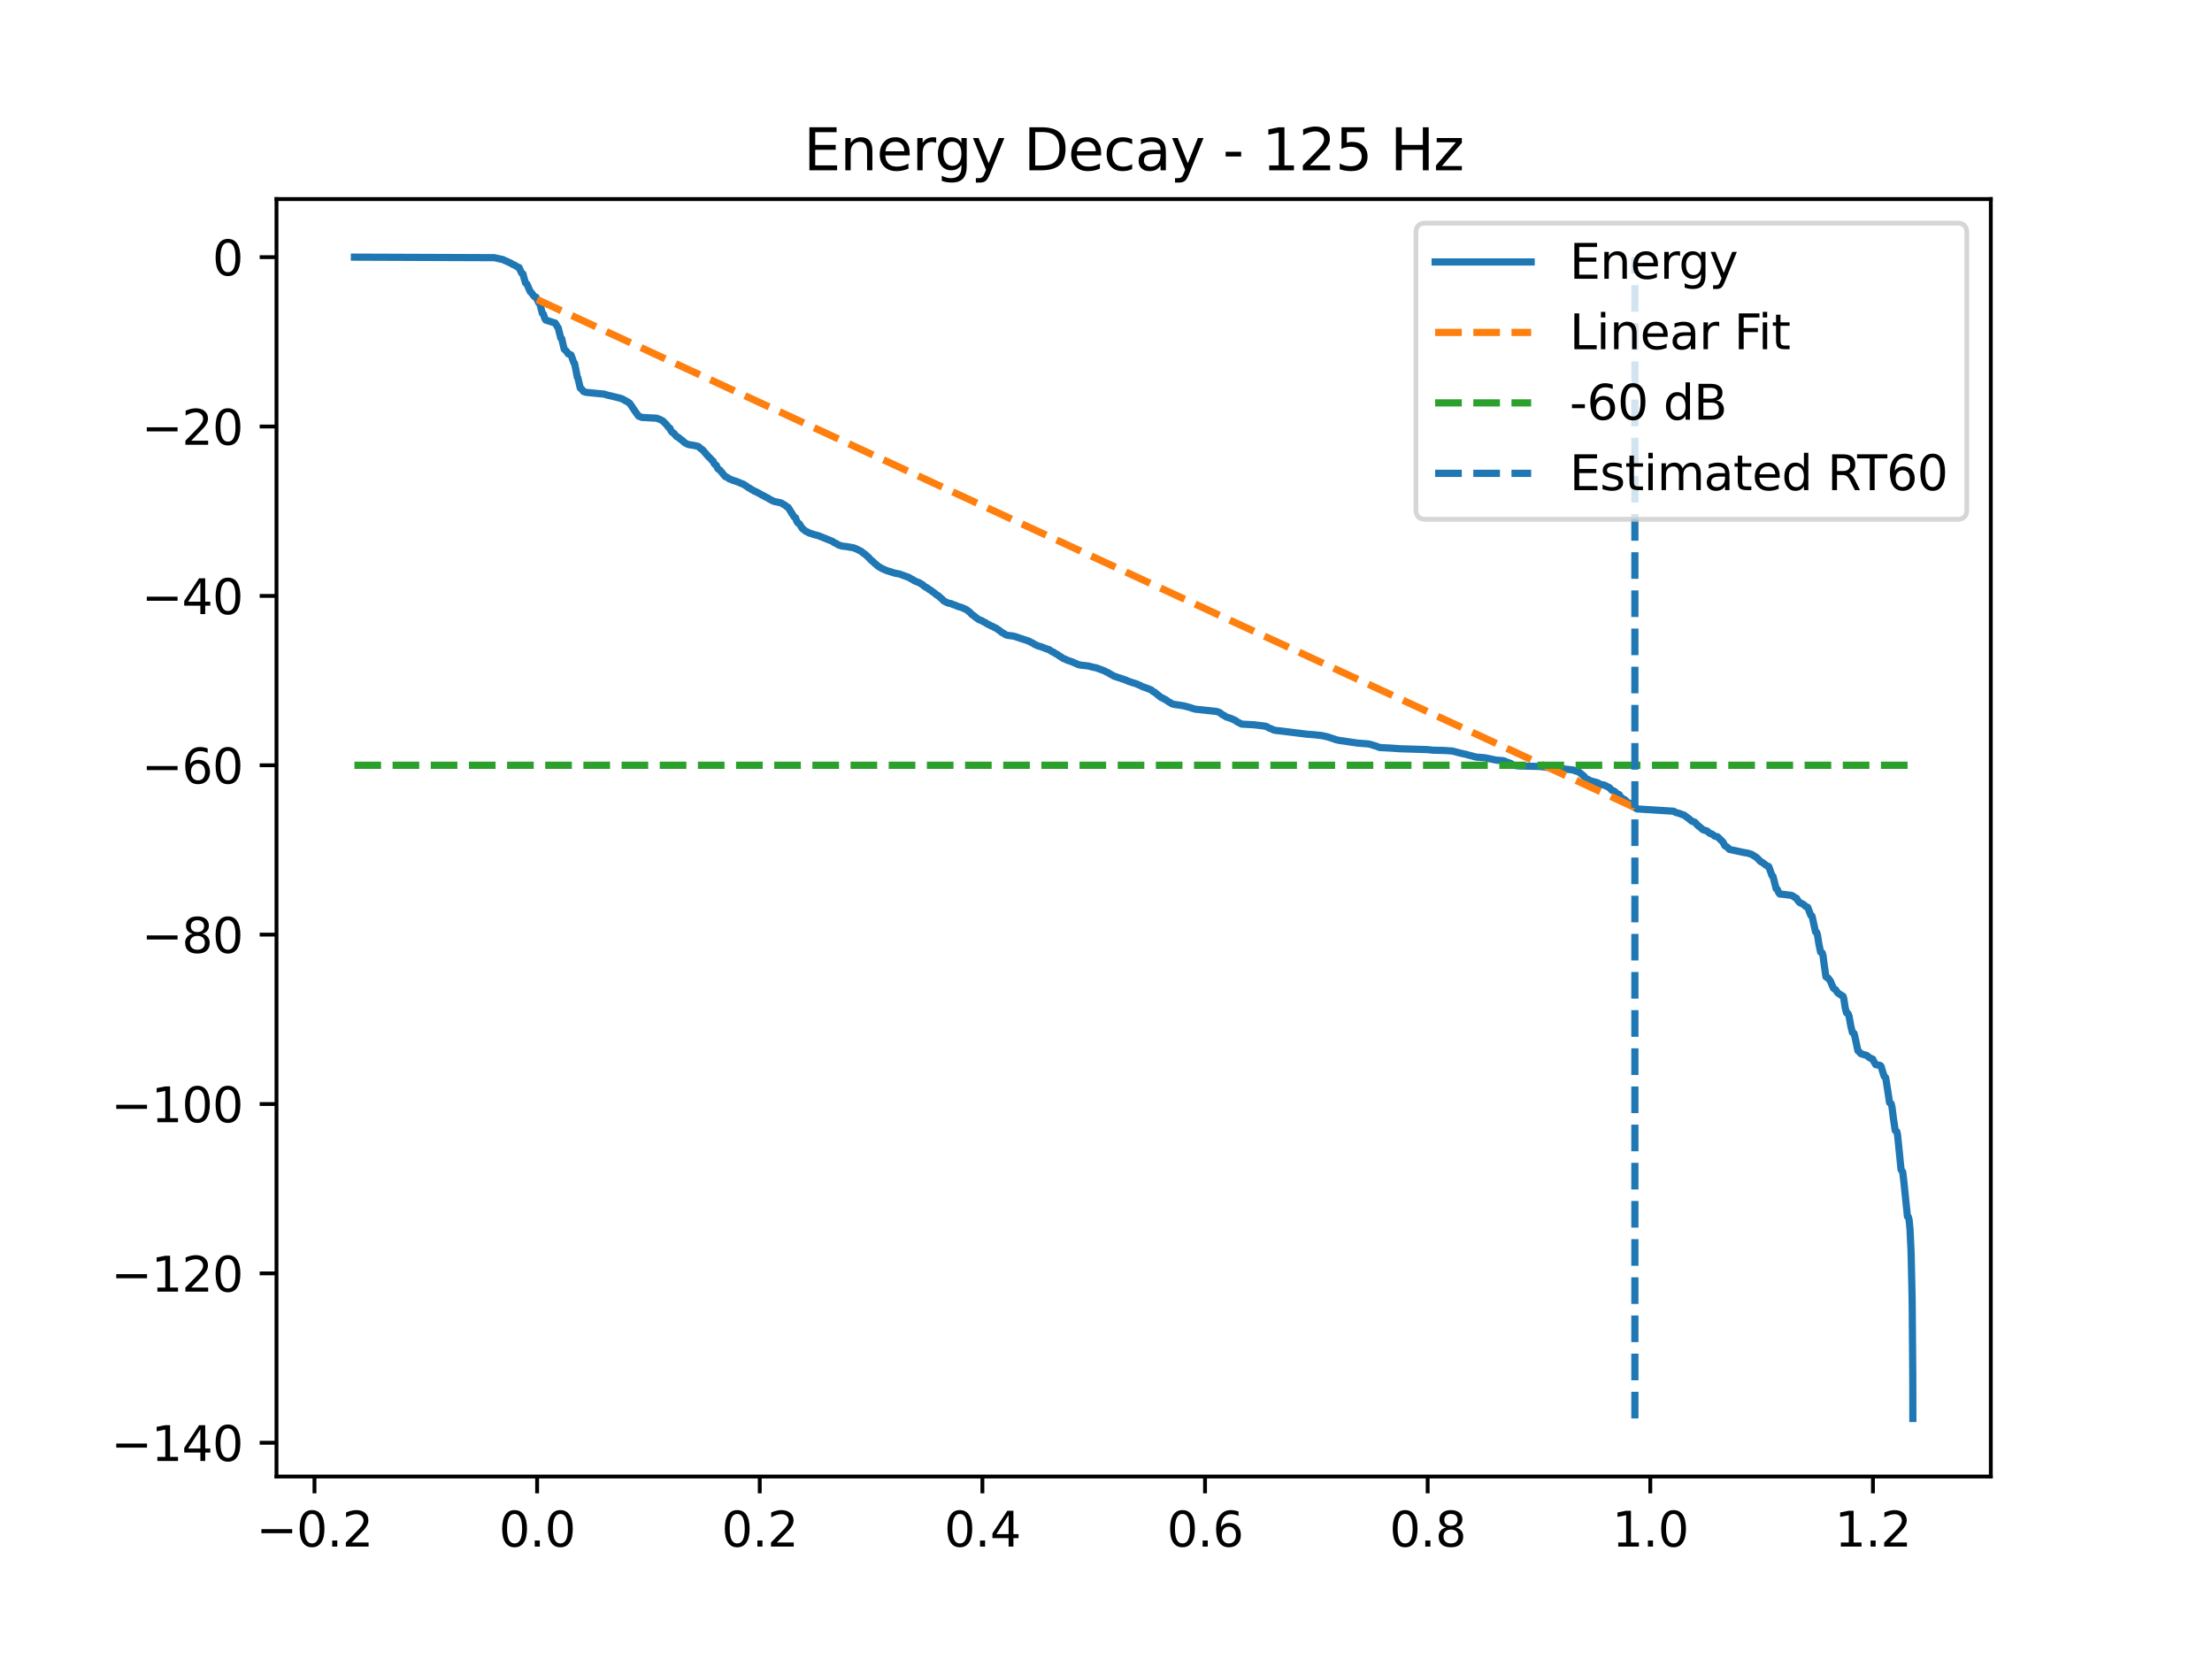 <?xml version="1.0" encoding="utf-8" standalone="no"?>
<!DOCTYPE svg PUBLIC "-//W3C//DTD SVG 1.1//EN"
  "http://www.w3.org/Graphics/SVG/1.1/DTD/svg11.dtd">
<svg xmlns:xlink="http://www.w3.org/1999/xlink" width="460.8pt" height="345.6pt" viewBox="0 0 460.8 345.6" xmlns="http://www.w3.org/2000/svg" version="1.1">
 <defs>
  <style type="text/css">*{stroke-linejoin: round; stroke-linecap: butt}</style>
 </defs>
 <g id="figure_1">
  <g id="patch_1">
   <path d="M 0 345.6 
L 460.8 345.6 
L 460.8 0 
L 0 0 
z
" style="fill: #ffffff"/>
  </g>
  <g id="axes_1">
   <g id="patch_2">
    <path d="M 57.6 307.584 
L 414.72 307.584 
L 414.72 41.472 
L 57.6 41.472 
z
" style="fill: #ffffff"/>
   </g>
   <g id="matplotlib.axis_1">
    <g id="xtick_1">
     <g id="line2d_1">
      <defs>
       <path id="ma07c98ec62" d="M 0 0 
L 0 3.5 
" style="stroke: #000000; stroke-width: 0.8"/>
      </defs>
      <g>
       <use xlink:href="#ma07c98ec62" x="65.513" y="307.584" style="stroke: #000000; stroke-width: 0.8"/>
      </g>
     </g>
     <g id="text_1">
      <!-- −0.2 -->
      <g transform="translate(53.372 322.182) scale(0.1 -0.1)">
       <defs>
        <path id="DejaVuSans-2212" d="M 678 2272 
L 4684 2272 
L 4684 1741 
L 678 1741 
L 678 2272 
z
" transform="scale(0.016)"/>
        <path id="DejaVuSans-30" d="M 2034 4250 
Q 1547 4250 1301 3770 
Q 1056 3291 1056 2328 
Q 1056 1369 1301 889 
Q 1547 409 2034 409 
Q 2525 409 2770 889 
Q 3016 1369 3016 2328 
Q 3016 3291 2770 3770 
Q 2525 4250 2034 4250 
z
M 2034 4750 
Q 2819 4750 3233 4129 
Q 3647 3509 3647 2328 
Q 3647 1150 3233 529 
Q 2819 -91 2034 -91 
Q 1250 -91 836 529 
Q 422 1150 422 2328 
Q 422 3509 836 4129 
Q 1250 4750 2034 4750 
z
" transform="scale(0.016)"/>
        <path id="DejaVuSans-2e" d="M 684 794 
L 1344 794 
L 1344 0 
L 684 0 
L 684 794 
z
" transform="scale(0.016)"/>
        <path id="DejaVuSans-32" d="M 1228 531 
L 3431 531 
L 3431 0 
L 469 0 
L 469 531 
Q 828 903 1448 1529 
Q 2069 2156 2228 2338 
Q 2531 2678 2651 2914 
Q 2772 3150 2772 3378 
Q 2772 3750 2511 3984 
Q 2250 4219 1831 4219 
Q 1534 4219 1204 4116 
Q 875 4013 500 3803 
L 500 4441 
Q 881 4594 1212 4672 
Q 1544 4750 1819 4750 
Q 2544 4750 2975 4387 
Q 3406 4025 3406 3419 
Q 3406 3131 3298 2873 
Q 3191 2616 2906 2266 
Q 2828 2175 2409 1742 
Q 1991 1309 1228 531 
z
" transform="scale(0.016)"/>
       </defs>
       <use xlink:href="#DejaVuSans-2212"/>
       <use xlink:href="#DejaVuSans-30" transform="translate(83.789 0)"/>
       <use xlink:href="#DejaVuSans-2e" transform="translate(147.412 0)"/>
       <use xlink:href="#DejaVuSans-32" transform="translate(179.199 0)"/>
      </g>
     </g>
    </g>
    <g id="xtick_2">
     <g id="line2d_2">
      <g>
       <use xlink:href="#ma07c98ec62" x="111.893" y="307.584" style="stroke: #000000; stroke-width: 0.8"/>
      </g>
     </g>
     <g id="text_2">
      <!-- 0.0 -->
      <g transform="translate(103.941 322.182) scale(0.1 -0.1)">
       <use xlink:href="#DejaVuSans-30"/>
       <use xlink:href="#DejaVuSans-2e" transform="translate(63.623 0)"/>
       <use xlink:href="#DejaVuSans-30" transform="translate(95.41 0)"/>
      </g>
     </g>
    </g>
    <g id="xtick_3">
     <g id="line2d_3">
      <g>
       <use xlink:href="#ma07c98ec62" x="158.272" y="307.584" style="stroke: #000000; stroke-width: 0.8"/>
      </g>
     </g>
     <g id="text_3">
      <!-- 0.2 -->
      <g transform="translate(150.32 322.182) scale(0.1 -0.1)">
       <use xlink:href="#DejaVuSans-30"/>
       <use xlink:href="#DejaVuSans-2e" transform="translate(63.623 0)"/>
       <use xlink:href="#DejaVuSans-32" transform="translate(95.41 0)"/>
      </g>
     </g>
    </g>
    <g id="xtick_4">
     <g id="line2d_4">
      <g>
       <use xlink:href="#ma07c98ec62" x="204.651" y="307.584" style="stroke: #000000; stroke-width: 0.8"/>
      </g>
     </g>
     <g id="text_4">
      <!-- 0.4 -->
      <g transform="translate(196.7 322.182) scale(0.1 -0.1)">
       <defs>
        <path id="DejaVuSans-34" d="M 2419 4116 
L 825 1625 
L 2419 1625 
L 2419 4116 
z
M 2253 4666 
L 3047 4666 
L 3047 1625 
L 3713 1625 
L 3713 1100 
L 3047 1100 
L 3047 0 
L 2419 0 
L 2419 1100 
L 313 1100 
L 313 1709 
L 2253 4666 
z
" transform="scale(0.016)"/>
       </defs>
       <use xlink:href="#DejaVuSans-30"/>
       <use xlink:href="#DejaVuSans-2e" transform="translate(63.623 0)"/>
       <use xlink:href="#DejaVuSans-34" transform="translate(95.41 0)"/>
      </g>
     </g>
    </g>
    <g id="xtick_5">
     <g id="line2d_5">
      <g>
       <use xlink:href="#ma07c98ec62" x="251.03" y="307.584" style="stroke: #000000; stroke-width: 0.8"/>
      </g>
     </g>
     <g id="text_5">
      <!-- 0.6 -->
      <g transform="translate(243.079 322.182) scale(0.1 -0.1)">
       <defs>
        <path id="DejaVuSans-36" d="M 2113 2584 
Q 1688 2584 1439 2293 
Q 1191 2003 1191 1497 
Q 1191 994 1439 701 
Q 1688 409 2113 409 
Q 2538 409 2786 701 
Q 3034 994 3034 1497 
Q 3034 2003 2786 2293 
Q 2538 2584 2113 2584 
z
M 3366 4563 
L 3366 3988 
Q 3128 4100 2886 4159 
Q 2644 4219 2406 4219 
Q 1781 4219 1451 3797 
Q 1122 3375 1075 2522 
Q 1259 2794 1537 2939 
Q 1816 3084 2150 3084 
Q 2853 3084 3261 2657 
Q 3669 2231 3669 1497 
Q 3669 778 3244 343 
Q 2819 -91 2113 -91 
Q 1303 -91 875 529 
Q 447 1150 447 2328 
Q 447 3434 972 4092 
Q 1497 4750 2381 4750 
Q 2619 4750 2861 4703 
Q 3103 4656 3366 4563 
z
" transform="scale(0.016)"/>
       </defs>
       <use xlink:href="#DejaVuSans-30"/>
       <use xlink:href="#DejaVuSans-2e" transform="translate(63.623 0)"/>
       <use xlink:href="#DejaVuSans-36" transform="translate(95.41 0)"/>
      </g>
     </g>
    </g>
    <g id="xtick_6">
     <g id="line2d_6">
      <g>
       <use xlink:href="#ma07c98ec62" x="297.41" y="307.584" style="stroke: #000000; stroke-width: 0.8"/>
      </g>
     </g>
     <g id="text_6">
      <!-- 0.8 -->
      <g transform="translate(289.458 322.182) scale(0.1 -0.1)">
       <defs>
        <path id="DejaVuSans-38" d="M 2034 2216 
Q 1584 2216 1326 1975 
Q 1069 1734 1069 1313 
Q 1069 891 1326 650 
Q 1584 409 2034 409 
Q 2484 409 2743 651 
Q 3003 894 3003 1313 
Q 3003 1734 2745 1975 
Q 2488 2216 2034 2216 
z
M 1403 2484 
Q 997 2584 770 2862 
Q 544 3141 544 3541 
Q 544 4100 942 4425 
Q 1341 4750 2034 4750 
Q 2731 4750 3128 4425 
Q 3525 4100 3525 3541 
Q 3525 3141 3298 2862 
Q 3072 2584 2669 2484 
Q 3125 2378 3379 2068 
Q 3634 1759 3634 1313 
Q 3634 634 3220 271 
Q 2806 -91 2034 -91 
Q 1263 -91 848 271 
Q 434 634 434 1313 
Q 434 1759 690 2068 
Q 947 2378 1403 2484 
z
M 1172 3481 
Q 1172 3119 1398 2916 
Q 1625 2713 2034 2713 
Q 2441 2713 2670 2916 
Q 2900 3119 2900 3481 
Q 2900 3844 2670 4047 
Q 2441 4250 2034 4250 
Q 1625 4250 1398 4047 
Q 1172 3844 1172 3481 
z
" transform="scale(0.016)"/>
       </defs>
       <use xlink:href="#DejaVuSans-30"/>
       <use xlink:href="#DejaVuSans-2e" transform="translate(63.623 0)"/>
       <use xlink:href="#DejaVuSans-38" transform="translate(95.41 0)"/>
      </g>
     </g>
    </g>
    <g id="xtick_7">
     <g id="line2d_7">
      <g>
       <use xlink:href="#ma07c98ec62" x="343.789" y="307.584" style="stroke: #000000; stroke-width: 0.8"/>
      </g>
     </g>
     <g id="text_7">
      <!-- 1.0 -->
      <g transform="translate(335.837 322.182) scale(0.1 -0.1)">
       <defs>
        <path id="DejaVuSans-31" d="M 794 531 
L 1825 531 
L 1825 4091 
L 703 3866 
L 703 4441 
L 1819 4666 
L 2450 4666 
L 2450 531 
L 3481 531 
L 3481 0 
L 794 0 
L 794 531 
z
" transform="scale(0.016)"/>
       </defs>
       <use xlink:href="#DejaVuSans-31"/>
       <use xlink:href="#DejaVuSans-2e" transform="translate(63.623 0)"/>
       <use xlink:href="#DejaVuSans-30" transform="translate(95.41 0)"/>
      </g>
     </g>
    </g>
    <g id="xtick_8">
     <g id="line2d_8">
      <g>
       <use xlink:href="#ma07c98ec62" x="390.168" y="307.584" style="stroke: #000000; stroke-width: 0.8"/>
      </g>
     </g>
     <g id="text_8">
      <!-- 1.2 -->
      <g transform="translate(382.216 322.182) scale(0.1 -0.1)">
       <use xlink:href="#DejaVuSans-31"/>
       <use xlink:href="#DejaVuSans-2e" transform="translate(63.623 0)"/>
       <use xlink:href="#DejaVuSans-32" transform="translate(95.41 0)"/>
      </g>
     </g>
    </g>
   </g>
   <g id="matplotlib.axis_2">
    <g id="ytick_1">
     <g id="line2d_9">
      <defs>
       <path id="md8e27ff4c7" d="M 0 0 
L -3.5 0 
" style="stroke: #000000; stroke-width: 0.8"/>
      </defs>
      <g>
       <use xlink:href="#md8e27ff4c7" x="57.6" y="300.552" style="stroke: #000000; stroke-width: 0.8"/>
      </g>
     </g>
     <g id="text_9">
      <!-- −140 -->
      <g transform="translate(23.133 304.351) scale(0.1 -0.1)">
       <use xlink:href="#DejaVuSans-2212"/>
       <use xlink:href="#DejaVuSans-31" transform="translate(83.789 0)"/>
       <use xlink:href="#DejaVuSans-34" transform="translate(147.412 0)"/>
       <use xlink:href="#DejaVuSans-30" transform="translate(211.035 0)"/>
      </g>
     </g>
    </g>
    <g id="ytick_2">
     <g id="line2d_10">
      <g>
       <use xlink:href="#md8e27ff4c7" x="57.6" y="265.268" style="stroke: #000000; stroke-width: 0.8"/>
      </g>
     </g>
     <g id="text_10">
      <!-- −120 -->
      <g transform="translate(23.133 269.067) scale(0.1 -0.1)">
       <use xlink:href="#DejaVuSans-2212"/>
       <use xlink:href="#DejaVuSans-31" transform="translate(83.789 0)"/>
       <use xlink:href="#DejaVuSans-32" transform="translate(147.412 0)"/>
       <use xlink:href="#DejaVuSans-30" transform="translate(211.035 0)"/>
      </g>
     </g>
    </g>
    <g id="ytick_3">
     <g id="line2d_11">
      <g>
       <use xlink:href="#md8e27ff4c7" x="57.6" y="229.985" style="stroke: #000000; stroke-width: 0.8"/>
      </g>
     </g>
     <g id="text_11">
      <!-- −100 -->
      <g transform="translate(23.133 233.784) scale(0.1 -0.1)">
       <use xlink:href="#DejaVuSans-2212"/>
       <use xlink:href="#DejaVuSans-31" transform="translate(83.789 0)"/>
       <use xlink:href="#DejaVuSans-30" transform="translate(147.412 0)"/>
       <use xlink:href="#DejaVuSans-30" transform="translate(211.035 0)"/>
      </g>
     </g>
    </g>
    <g id="ytick_4">
     <g id="line2d_12">
      <g>
       <use xlink:href="#md8e27ff4c7" x="57.6" y="194.701" style="stroke: #000000; stroke-width: 0.8"/>
      </g>
     </g>
     <g id="text_12">
      <!-- −80 -->
      <g transform="translate(29.495 198.501) scale(0.1 -0.1)">
       <use xlink:href="#DejaVuSans-2212"/>
       <use xlink:href="#DejaVuSans-38" transform="translate(83.789 0)"/>
       <use xlink:href="#DejaVuSans-30" transform="translate(147.412 0)"/>
      </g>
     </g>
    </g>
    <g id="ytick_5">
     <g id="line2d_13">
      <g>
       <use xlink:href="#md8e27ff4c7" x="57.6" y="159.418" style="stroke: #000000; stroke-width: 0.8"/>
      </g>
     </g>
     <g id="text_13">
      <!-- −60 -->
      <g transform="translate(29.495 163.217) scale(0.1 -0.1)">
       <use xlink:href="#DejaVuSans-2212"/>
       <use xlink:href="#DejaVuSans-36" transform="translate(83.789 0)"/>
       <use xlink:href="#DejaVuSans-30" transform="translate(147.412 0)"/>
      </g>
     </g>
    </g>
    <g id="ytick_6">
     <g id="line2d_14">
      <g>
       <use xlink:href="#md8e27ff4c7" x="57.6" y="124.135" style="stroke: #000000; stroke-width: 0.8"/>
      </g>
     </g>
     <g id="text_14">
      <!-- −40 -->
      <g transform="translate(29.495 127.934) scale(0.1 -0.1)">
       <use xlink:href="#DejaVuSans-2212"/>
       <use xlink:href="#DejaVuSans-34" transform="translate(83.789 0)"/>
       <use xlink:href="#DejaVuSans-30" transform="translate(147.412 0)"/>
      </g>
     </g>
    </g>
    <g id="ytick_7">
     <g id="line2d_15">
      <g>
       <use xlink:href="#md8e27ff4c7" x="57.6" y="88.851" style="stroke: #000000; stroke-width: 0.8"/>
      </g>
     </g>
     <g id="text_15">
      <!-- −20 -->
      <g transform="translate(29.495 92.651) scale(0.1 -0.1)">
       <use xlink:href="#DejaVuSans-2212"/>
       <use xlink:href="#DejaVuSans-32" transform="translate(83.789 0)"/>
       <use xlink:href="#DejaVuSans-30" transform="translate(147.412 0)"/>
      </g>
     </g>
    </g>
    <g id="ytick_8">
     <g id="line2d_16">
      <g>
       <use xlink:href="#md8e27ff4c7" x="57.6" y="53.568" style="stroke: #000000; stroke-width: 0.8"/>
      </g>
     </g>
     <g id="text_16">
      <!-- 0 -->
      <g transform="translate(44.237 57.367) scale(0.1 -0.1)">
       <use xlink:href="#DejaVuSans-30"/>
      </g>
     </g>
    </g>
   </g>
   <g id="line2d_17">
    <path d="M 73.833 53.568 
L 102.97 53.679 
L 104.375 53.992 
L 104.743 54.055 
L 105.008 54.203 
L 105.346 54.348 
L 105.617 54.458 
L 105.999 54.654 
L 106.293 54.761 
L 106.825 55.081 
L 107.124 55.192 
L 107.82 55.618 
L 108.139 55.735 
L 108.337 56.199 
L 108.68 56.901 
L 108.941 57.069 
L 109.12 57.759 
L 109.463 58.928 
L 109.781 59.195 
L 110.443 60.739 
L 110.617 60.886 
L 111.313 61.785 
L 111.67 61.91 
L 111.873 62.34 
L 112.245 63.093 
L 112.448 63.217 
L 112.603 63.822 
L 112.98 65.293 
L 113.212 65.452 
L 113.458 66.286 
L 113.695 66.678 
L 115.671 67.301 
L 116.159 68.154 
L 116.284 68.283 
L 116.439 68.908 
L 116.811 70.397 
L 117.023 70.555 
L 117.188 71.3 
L 117.535 72.746 
L 117.975 73.136 
L 118.405 73.744 
L 118.729 73.835 
L 118.951 73.941 
L 119.115 74.369 
L 119.54 75.563 
L 119.681 75.67 
L 119.811 76.249 
L 120.27 78.607 
L 120.386 78.717 
L 120.526 79.336 
L 120.879 80.844 
L 121.183 81.062 
L 121.56 81.554 
L 122.057 81.728 
L 122.425 81.767 
L 125.884 82.105 
L 126.492 82.307 
L 127.029 82.419 
L 129.391 83.004 
L 129.667 83.142 
L 129.918 83.251 
L 130.314 83.507 
L 130.584 83.617 
L 131.034 83.912 
L 131.198 84.035 
L 132.488 85.949 
L 132.657 86.173 
L 133.034 86.688 
L 133.387 86.825 
L 133.73 86.959 
L 136.764 87.115 
L 137.479 87.377 
L 137.773 87.541 
L 138.02 87.647 
L 138.662 88.272 
L 138.841 88.47 
L 139.314 89.078 
L 139.541 89.188 
L 139.778 89.727 
L 140.034 90.062 
L 140.339 90.212 
L 140.938 90.942 
L 141.213 91.052 
L 141.909 91.605 
L 142.116 91.738 
L 142.624 92.22 
L 142.865 92.34 
L 143.257 92.551 
L 143.735 92.667 
L 144.576 92.79 
L 145.044 92.903 
L 145.445 92.993 
L 145.643 93.153 
L 146.039 93.521 
L 146.286 93.632 
L 147.619 95.171 
L 147.803 95.308 
L 148.358 95.93 
L 148.547 96.045 
L 148.798 96.609 
L 149.02 96.831 
L 149.228 96.94 
L 149.489 97.567 
L 149.711 97.782 
L 149.948 97.9 
L 150.547 98.629 
L 150.726 98.859 
L 151.069 99.263 
L 151.474 99.427 
L 151.924 99.757 
L 152.252 99.868 
L 152.706 100.076 
L 153.233 100.222 
L 153.6 100.369 
L 153.905 100.478 
L 154.339 100.689 
L 154.74 100.807 
L 155.223 101.108 
L 155.441 101.233 
L 155.89 101.58 
L 156.146 101.687 
L 156.576 101.984 
L 156.808 102.101 
L 157.204 102.342 
L 157.547 102.456 
L 158.021 102.737 
L 158.282 102.847 
L 158.774 103.162 
L 159.079 103.271 
L 159.571 103.582 
L 159.857 103.691 
L 160.388 104.038 
L 160.654 104.158 
L 161.103 104.402 
L 161.552 104.522 
L 161.929 104.591 
L 162.678 104.752 
L 163.591 105.279 
L 163.9 105.565 
L 164.185 105.692 
L 165.195 107.319 
L 165.437 107.693 
L 165.717 107.852 
L 165.982 108.578 
L 166.238 108.963 
L 166.524 109.129 
L 167.142 110.115 
L 167.354 110.258 
L 167.862 110.687 
L 168.156 110.796 
L 168.577 111.036 
L 168.978 111.151 
L 169.384 111.289 
L 169.722 111.402 
L 170.099 111.487 
L 170.514 111.603 
L 173.418 112.771 
L 173.838 113.072 
L 174.152 113.187 
L 174.601 113.493 
L 174.944 113.602 
L 175.365 113.752 
L 176.34 113.863 
L 177.853 114.133 
L 178.341 114.335 
L 178.626 114.453 
L 179.104 114.721 
L 179.37 114.832 
L 179.94 115.295 
L 180.167 115.417 
L 180.8 116.006 
L 180.988 116.161 
L 181.519 116.756 
L 181.722 116.869 
L 182.292 117.432 
L 182.491 117.563 
L 182.959 117.996 
L 183.206 118.107 
L 183.665 118.408 
L 183.959 118.518 
L 184.336 118.706 
L 184.607 118.818 
L 184.954 118.946 
L 185.341 119.054 
L 185.79 119.195 
L 186.124 119.312 
L 186.539 119.428 
L 187.327 119.559 
L 189.356 120.298 
L 189.786 120.588 
L 190.075 120.699 
L 190.515 121.002 
L 190.8 121.114 
L 191.191 121.278 
L 191.486 121.386 
L 191.964 121.684 
L 192.182 121.803 
L 192.723 122.271 
L 193.018 122.379 
L 193.622 122.834 
L 193.868 122.955 
L 194.399 123.367 
L 194.607 123.485 
L 195.124 123.938 
L 195.37 124.048 
L 195.994 124.588 
L 196.187 124.741 
L 196.665 125.231 
L 196.936 125.34 
L 197.356 125.571 
L 197.781 125.685 
L 198.187 125.752 
L 198.482 125.925 
L 198.791 126.007 
L 199.09 126.12 
L 199.53 126.32 
L 199.897 126.429 
L 200.322 126.555 
L 200.607 126.671 
L 200.999 126.855 
L 201.269 126.964 
L 201.835 127.391 
L 202.023 127.532 
L 202.54 128.089 
L 202.781 128.197 
L 203.356 128.684 
L 203.579 128.829 
L 203.984 129.114 
L 204.41 129.244 
L 204.893 129.527 
L 205.163 129.639 
L 205.69 129.991 
L 205.98 130.099 
L 206.477 130.39 
L 206.767 130.498 
L 207.231 130.753 
L 207.502 130.86 
L 208.014 131.23 
L 208.226 131.357 
L 208.724 131.776 
L 209.004 131.887 
L 209.473 132.219 
L 209.825 132.332 
L 210.241 132.394 
L 211.164 132.511 
L 214.284 133.539 
L 214.739 133.801 
L 215.048 133.911 
L 215.565 134.251 
L 215.84 134.366 
L 216.26 134.571 
L 216.758 134.687 
L 218.217 135.248 
L 218.502 135.301 
L 218.724 135.459 
L 219.106 135.723 
L 219.42 135.838 
L 219.884 136.157 
L 220.15 136.265 
L 220.72 136.672 
L 220.961 136.793 
L 221.468 137.168 
L 221.845 137.286 
L 222.295 137.519 
L 222.633 137.628 
L 223.072 137.787 
L 223.415 137.898 
L 223.874 138.119 
L 224.169 138.23 
L 224.599 138.44 
L 225.077 138.551 
L 225.874 138.637 
L 226.763 138.747 
L 227.788 139.014 
L 228.401 139.129 
L 229.392 139.506 
L 229.773 139.645 
L 230.073 139.755 
L 230.527 140.005 
L 230.807 140.113 
L 231.319 140.447 
L 231.585 140.562 
L 232.054 140.849 
L 232.406 140.959 
L 232.807 141.098 
L 233.131 141.21 
L 233.488 141.311 
L 233.807 141.426 
L 234.242 141.581 
L 234.58 141.689 
L 235.049 141.919 
L 235.416 142.03 
L 235.836 142.177 
L 236.17 142.289 
L 236.556 142.396 
L 236.865 142.509 
L 237.3 142.714 
L 237.59 142.825 
L 238.049 143.072 
L 238.397 143.181 
L 238.788 143.327 
L 239.107 143.437 
L 239.532 143.61 
L 239.793 143.721 
L 240.349 144.142 
L 240.6 144.256 
L 241.252 144.808 
L 241.465 144.963 
L 241.875 145.3 
L 242.18 145.414 
L 242.605 145.669 
L 242.87 145.777 
L 243.402 146.178 
L 243.653 146.294 
L 244.16 146.625 
L 244.673 146.75 
L 245.098 146.807 
L 246.016 146.941 
L 246.571 147.034 
L 247.513 147.281 
L 247.9 147.389 
L 248.228 147.505 
L 248.634 147.637 
L 249.108 147.748 
L 249.624 147.799 
L 252.456 148.098 
L 253.422 148.21 
L 253.886 148.35 
L 254.127 148.48 
L 254.663 148.892 
L 254.924 149.003 
L 255.427 149.347 
L 255.794 149.458 
L 256.205 149.588 
L 256.514 149.7 
L 256.973 149.922 
L 257.267 150.03 
L 257.876 150.462 
L 258.161 150.577 
L 258.644 150.842 
L 261.253 150.989 
L 262.466 151.13 
L 263.369 151.248 
L 263.828 151.339 
L 264.094 151.508 
L 264.466 151.702 
L 264.828 151.819 
L 265.273 152.054 
L 265.775 152.166 
L 266.538 152.241 
L 272.287 152.952 
L 273.858 153.069 
L 275.394 153.239 
L 276.51 153.488 
L 277.979 153.969 
L 278.399 154.119 
L 278.964 154.232 
L 282.732 154.792 
L 284.878 154.958 
L 285.419 155.049 
L 286.332 155.341 
L 286.66 155.425 
L 286.96 155.541 
L 287.375 155.719 
L 289.902 155.853 
L 291.612 155.974 
L 297.419 156.158 
L 298.405 156.273 
L 300.989 156.341 
L 302.584 156.453 
L 303.985 156.828 
L 304.961 157.059 
L 305.386 157.13 
L 305.767 157.261 
L 306.207 157.367 
L 306.637 157.478 
L 307.14 157.623 
L 307.661 157.733 
L 308.26 157.762 
L 309.444 157.878 
L 311.652 158.343 
L 313.178 158.463 
L 314.116 158.845 
L 314.406 158.924 
L 314.691 159.035 
L 315.232 159.372 
L 315.729 159.484 
L 316.261 159.555 
L 320.812 159.671 
L 323.28 159.966 
L 324.372 160.008 
L 327.73 160.413 
L 328.319 160.641 
L 328.831 160.756 
L 329.976 161.697 
L 330.319 162.149 
L 330.89 162.418 
L 331.276 162.64 
L 332.175 162.889 
L 332.537 162.977 
L 332.841 163.09 
L 333.392 163.412 
L 334.165 163.537 
L 335.281 164.086 
L 335.735 164.596 
L 336.257 164.799 
L 336.933 165.402 
L 337.305 165.527 
L 337.615 166.028 
L 337.919 166.332 
L 338.436 166.555 
L 339.083 167.195 
L 339.518 167.341 
L 340.291 168.074 
L 340.547 168.215 
L 341.016 168.511 
L 348.649 168.992 
L 348.982 169.195 
L 349.34 169.325 
L 349.808 169.44 
L 350.456 169.692 
L 350.813 169.803 
L 351.557 170.354 
L 351.799 170.519 
L 352.437 171.064 
L 353.045 171.271 
L 353.794 172.074 
L 354.031 172.21 
L 354.765 172.853 
L 355.62 173.115 
L 356.142 173.589 
L 356.587 173.731 
L 357.253 174.198 
L 357.809 174.33 
L 358.906 175.396 
L 359.316 176.178 
L 359.838 176.484 
L 360.268 176.947 
L 363.384 177.61 
L 364.065 177.722 
L 364.543 177.869 
L 364.882 177.978 
L 365.732 178.503 
L 365.964 178.654 
L 366.785 179.496 
L 367.065 179.614 
L 368.085 180.375 
L 368.437 180.5 
L 368.616 180.941 
L 369.143 182.416 
L 369.322 182.525 
L 369.476 183.057 
L 370.003 185.133 
L 370.249 185.266 
L 370.539 185.97 
L 370.79 186.257 
L 371.365 186.293 
L 373.269 186.538 
L 374.003 187.009 
L 374.254 187.125 
L 374.534 187.594 
L 374.873 188.004 
L 375.636 188.37 
L 376.216 188.873 
L 376.578 189.015 
L 376.771 189.502 
L 377.22 190.67 
L 377.457 190.813 
L 377.617 191.432 
L 378.201 194.106 
L 378.443 194.239 
L 378.617 194.799 
L 378.931 196.772 
L 379.269 198.34 
L 379.457 198.427 
L 379.617 198.541 
L 379.762 199.037 
L 379.989 200.804 
L 380.375 203.492 
L 380.559 203.6 
L 380.796 203.708 
L 381.317 204.391 
L 381.612 205.142 
L 381.96 205.88 
L 382.395 206.185 
L 382.854 206.866 
L 383.453 207.231 
L 383.752 207.439 
L 383.945 207.543 
L 384.095 208.016 
L 384.395 209.973 
L 384.66 210.999 
L 384.863 211.053 
L 385.018 211.193 
L 385.206 211.766 
L 385.559 213.755 
L 385.892 215.088 
L 386.086 215.17 
L 386.231 215.284 
L 386.376 215.818 
L 387.037 218.883 
L 387.202 219.015 
L 387.641 219.49 
L 387.95 219.599 
L 388.318 219.718 
L 388.825 219.83 
L 389.255 220.191 
L 389.666 220.458 
L 390.096 220.612 
L 390.366 221.139 
L 390.762 221.796 
L 391.067 221.844 
L 391.704 221.957 
L 391.898 222.225 
L 392.125 223.018 
L 392.501 224.215 
L 392.806 224.484 
L 392.975 225.425 
L 393.632 229.695 
L 393.965 229.926 
L 394.144 230.659 
L 394.434 233.005 
L 394.806 235.501 
L 394.985 235.612 
L 395.13 235.729 
L 395.27 236.277 
L 395.477 238.206 
L 396.023 243.644 
L 396.371 244.158 
L 396.564 245.738 
L 397.357 253.425 
L 397.56 253.551 
L 397.7 254.12 
L 397.888 256.018 
L 398.115 260.86 
L 398.338 270.846 
L 398.463 286.548 
L 398.482 295.488 
L 398.482 295.488 
" clip-path="url(#p3d19fa7bc6)" style="fill: none; stroke: #1f77b4; stroke-width: 1.5; stroke-linecap: square"/>
   </g>
   <g id="line2d_18">
    <path d="M 111.893 62.397 
L 340.576 168.239 
" clip-path="url(#p3d19fa7bc6)" style="fill: none; stroke-dasharray: 5.55,2.4; stroke-dashoffset: 0; stroke: #ff7f0e; stroke-width: 1.5"/>
   </g>
   <g id="line2d_19">
    <path d="M 73.833 159.418 
L 398.487 159.418 
L 398.487 159.418 
" clip-path="url(#p3d19fa7bc6)" style="fill: none; stroke-dasharray: 5.55,2.4; stroke-dashoffset: 0; stroke: #2ca02c; stroke-width: 1.5"/>
   </g>
   <g id="LineCollection_1">
    <path d="M 340.576 295.488 
L 340.576 53.568 
" clip-path="url(#p3d19fa7bc6)" style="fill: none; stroke-dasharray: 5.55,2.4; stroke-dashoffset: 0; stroke: #1f77b4; stroke-width: 1.5"/>
   </g>
   <g id="patch_3">
    <path d="M 57.6 307.584 
L 57.6 41.472 
" style="fill: none; stroke: #000000; stroke-width: 0.8; stroke-linejoin: miter; stroke-linecap: square"/>
   </g>
   <g id="patch_4">
    <path d="M 414.72 307.584 
L 414.72 41.472 
" style="fill: none; stroke: #000000; stroke-width: 0.8; stroke-linejoin: miter; stroke-linecap: square"/>
   </g>
   <g id="patch_5">
    <path d="M 57.6 307.584 
L 414.72 307.584 
" style="fill: none; stroke: #000000; stroke-width: 0.8; stroke-linejoin: miter; stroke-linecap: square"/>
   </g>
   <g id="patch_6">
    <path d="M 57.6 41.472 
L 414.72 41.472 
" style="fill: none; stroke: #000000; stroke-width: 0.8; stroke-linejoin: miter; stroke-linecap: square"/>
   </g>
   <g id="text_17">
    <!-- Energy Decay - 125 Hz -->
    <g transform="translate(167.407 35.472) scale(0.12 -0.12)">
     <defs>
      <path id="DejaVuSans-45" d="M 628 4666 
L 3578 4666 
L 3578 4134 
L 1259 4134 
L 1259 2753 
L 3481 2753 
L 3481 2222 
L 1259 2222 
L 1259 531 
L 3634 531 
L 3634 0 
L 628 0 
L 628 4666 
z
" transform="scale(0.016)"/>
      <path id="DejaVuSans-6e" d="M 3513 2113 
L 3513 0 
L 2938 0 
L 2938 2094 
Q 2938 2591 2744 2837 
Q 2550 3084 2163 3084 
Q 1697 3084 1428 2787 
Q 1159 2491 1159 1978 
L 1159 0 
L 581 0 
L 581 3500 
L 1159 3500 
L 1159 2956 
Q 1366 3272 1645 3428 
Q 1925 3584 2291 3584 
Q 2894 3584 3203 3211 
Q 3513 2838 3513 2113 
z
" transform="scale(0.016)"/>
      <path id="DejaVuSans-65" d="M 3597 1894 
L 3597 1613 
L 953 1613 
Q 991 1019 1311 708 
Q 1631 397 2203 397 
Q 2534 397 2845 478 
Q 3156 559 3463 722 
L 3463 178 
Q 3153 47 2828 -22 
Q 2503 -91 2169 -91 
Q 1331 -91 842 396 
Q 353 884 353 1716 
Q 353 2575 817 3079 
Q 1281 3584 2069 3584 
Q 2775 3584 3186 3129 
Q 3597 2675 3597 1894 
z
M 3022 2063 
Q 3016 2534 2758 2815 
Q 2500 3097 2075 3097 
Q 1594 3097 1305 2825 
Q 1016 2553 972 2059 
L 3022 2063 
z
" transform="scale(0.016)"/>
      <path id="DejaVuSans-72" d="M 2631 2963 
Q 2534 3019 2420 3045 
Q 2306 3072 2169 3072 
Q 1681 3072 1420 2755 
Q 1159 2438 1159 1844 
L 1159 0 
L 581 0 
L 581 3500 
L 1159 3500 
L 1159 2956 
Q 1341 3275 1631 3429 
Q 1922 3584 2338 3584 
Q 2397 3584 2469 3576 
Q 2541 3569 2628 3553 
L 2631 2963 
z
" transform="scale(0.016)"/>
      <path id="DejaVuSans-67" d="M 2906 1791 
Q 2906 2416 2648 2759 
Q 2391 3103 1925 3103 
Q 1463 3103 1205 2759 
Q 947 2416 947 1791 
Q 947 1169 1205 825 
Q 1463 481 1925 481 
Q 2391 481 2648 825 
Q 2906 1169 2906 1791 
z
M 3481 434 
Q 3481 -459 3084 -895 
Q 2688 -1331 1869 -1331 
Q 1566 -1331 1297 -1286 
Q 1028 -1241 775 -1147 
L 775 -588 
Q 1028 -725 1275 -790 
Q 1522 -856 1778 -856 
Q 2344 -856 2625 -561 
Q 2906 -266 2906 331 
L 2906 616 
Q 2728 306 2450 153 
Q 2172 0 1784 0 
Q 1141 0 747 490 
Q 353 981 353 1791 
Q 353 2603 747 3093 
Q 1141 3584 1784 3584 
Q 2172 3584 2450 3431 
Q 2728 3278 2906 2969 
L 2906 3500 
L 3481 3500 
L 3481 434 
z
" transform="scale(0.016)"/>
      <path id="DejaVuSans-79" d="M 2059 -325 
Q 1816 -950 1584 -1140 
Q 1353 -1331 966 -1331 
L 506 -1331 
L 506 -850 
L 844 -850 
Q 1081 -850 1212 -737 
Q 1344 -625 1503 -206 
L 1606 56 
L 191 3500 
L 800 3500 
L 1894 763 
L 2988 3500 
L 3597 3500 
L 2059 -325 
z
" transform="scale(0.016)"/>
      <path id="DejaVuSans-20" transform="scale(0.016)"/>
      <path id="DejaVuSans-44" d="M 1259 4147 
L 1259 519 
L 2022 519 
Q 2988 519 3436 956 
Q 3884 1394 3884 2338 
Q 3884 3275 3436 3711 
Q 2988 4147 2022 4147 
L 1259 4147 
z
M 628 4666 
L 1925 4666 
Q 3281 4666 3915 4102 
Q 4550 3538 4550 2338 
Q 4550 1131 3912 565 
Q 3275 0 1925 0 
L 628 0 
L 628 4666 
z
" transform="scale(0.016)"/>
      <path id="DejaVuSans-63" d="M 3122 3366 
L 3122 2828 
Q 2878 2963 2633 3030 
Q 2388 3097 2138 3097 
Q 1578 3097 1268 2742 
Q 959 2388 959 1747 
Q 959 1106 1268 751 
Q 1578 397 2138 397 
Q 2388 397 2633 464 
Q 2878 531 3122 666 
L 3122 134 
Q 2881 22 2623 -34 
Q 2366 -91 2075 -91 
Q 1284 -91 818 406 
Q 353 903 353 1747 
Q 353 2603 823 3093 
Q 1294 3584 2113 3584 
Q 2378 3584 2631 3529 
Q 2884 3475 3122 3366 
z
" transform="scale(0.016)"/>
      <path id="DejaVuSans-61" d="M 2194 1759 
Q 1497 1759 1228 1600 
Q 959 1441 959 1056 
Q 959 750 1161 570 
Q 1363 391 1709 391 
Q 2188 391 2477 730 
Q 2766 1069 2766 1631 
L 2766 1759 
L 2194 1759 
z
M 3341 1997 
L 3341 0 
L 2766 0 
L 2766 531 
Q 2569 213 2275 61 
Q 1981 -91 1556 -91 
Q 1019 -91 701 211 
Q 384 513 384 1019 
Q 384 1609 779 1909 
Q 1175 2209 1959 2209 
L 2766 2209 
L 2766 2266 
Q 2766 2663 2505 2880 
Q 2244 3097 1772 3097 
Q 1472 3097 1187 3025 
Q 903 2953 641 2809 
L 641 3341 
Q 956 3463 1253 3523 
Q 1550 3584 1831 3584 
Q 2591 3584 2966 3190 
Q 3341 2797 3341 1997 
z
" transform="scale(0.016)"/>
      <path id="DejaVuSans-2d" d="M 313 2009 
L 1997 2009 
L 1997 1497 
L 313 1497 
L 313 2009 
z
" transform="scale(0.016)"/>
      <path id="DejaVuSans-35" d="M 691 4666 
L 3169 4666 
L 3169 4134 
L 1269 4134 
L 1269 2991 
Q 1406 3038 1543 3061 
Q 1681 3084 1819 3084 
Q 2600 3084 3056 2656 
Q 3513 2228 3513 1497 
Q 3513 744 3044 326 
Q 2575 -91 1722 -91 
Q 1428 -91 1123 -41 
Q 819 9 494 109 
L 494 744 
Q 775 591 1075 516 
Q 1375 441 1709 441 
Q 2250 441 2565 725 
Q 2881 1009 2881 1497 
Q 2881 1984 2565 2268 
Q 2250 2553 1709 2553 
Q 1456 2553 1204 2497 
Q 953 2441 691 2322 
L 691 4666 
z
" transform="scale(0.016)"/>
      <path id="DejaVuSans-48" d="M 628 4666 
L 1259 4666 
L 1259 2753 
L 3553 2753 
L 3553 4666 
L 4184 4666 
L 4184 0 
L 3553 0 
L 3553 2222 
L 1259 2222 
L 1259 0 
L 628 0 
L 628 4666 
z
" transform="scale(0.016)"/>
      <path id="DejaVuSans-7a" d="M 353 3500 
L 3084 3500 
L 3084 2975 
L 922 459 
L 3084 459 
L 3084 0 
L 275 0 
L 275 525 
L 2438 3041 
L 353 3041 
L 353 3500 
z
" transform="scale(0.016)"/>
     </defs>
     <use xlink:href="#DejaVuSans-45"/>
     <use xlink:href="#DejaVuSans-6e" transform="translate(63.184 0)"/>
     <use xlink:href="#DejaVuSans-65" transform="translate(126.562 0)"/>
     <use xlink:href="#DejaVuSans-72" transform="translate(188.086 0)"/>
     <use xlink:href="#DejaVuSans-67" transform="translate(227.449 0)"/>
     <use xlink:href="#DejaVuSans-79" transform="translate(290.926 0)"/>
     <use xlink:href="#DejaVuSans-20" transform="translate(350.105 0)"/>
     <use xlink:href="#DejaVuSans-44" transform="translate(381.893 0)"/>
     <use xlink:href="#DejaVuSans-65" transform="translate(458.895 0)"/>
     <use xlink:href="#DejaVuSans-63" transform="translate(520.418 0)"/>
     <use xlink:href="#DejaVuSans-61" transform="translate(575.398 0)"/>
     <use xlink:href="#DejaVuSans-79" transform="translate(636.678 0)"/>
     <use xlink:href="#DejaVuSans-20" transform="translate(695.857 0)"/>
     <use xlink:href="#DejaVuSans-2d" transform="translate(727.645 0)"/>
     <use xlink:href="#DejaVuSans-20" transform="translate(763.729 0)"/>
     <use xlink:href="#DejaVuSans-31" transform="translate(795.516 0)"/>
     <use xlink:href="#DejaVuSans-32" transform="translate(859.139 0)"/>
     <use xlink:href="#DejaVuSans-35" transform="translate(922.762 0)"/>
     <use xlink:href="#DejaVuSans-20" transform="translate(986.385 0)"/>
     <use xlink:href="#DejaVuSans-48" transform="translate(1018.172 0)"/>
     <use xlink:href="#DejaVuSans-7a" transform="translate(1093.367 0)"/>
    </g>
   </g>
   <g id="legend_1">
    <g id="patch_7">
     <path d="M 296.968 108.184 
L 407.72 108.184 
Q 409.72 108.184 409.72 106.184 
L 409.72 48.472 
Q 409.72 46.472 407.72 46.472 
L 296.968 46.472 
Q 294.968 46.472 294.968 48.472 
L 294.968 106.184 
Q 294.968 108.184 296.968 108.184 
z
" style="fill: #ffffff; opacity: 0.8; stroke: #cccccc; stroke-linejoin: miter"/>
    </g>
    <g id="line2d_20">
     <path d="M 298.968 54.57 
L 308.968 54.57 
L 318.968 54.57 
" style="fill: none; stroke: #1f77b4; stroke-width: 1.5; stroke-linecap: square"/>
    </g>
    <g id="text_18">
     <!-- Energy -->
     <g transform="translate(326.968 58.07) scale(0.1 -0.1)">
      <use xlink:href="#DejaVuSans-45"/>
      <use xlink:href="#DejaVuSans-6e" transform="translate(63.184 0)"/>
      <use xlink:href="#DejaVuSans-65" transform="translate(126.562 0)"/>
      <use xlink:href="#DejaVuSans-72" transform="translate(188.086 0)"/>
      <use xlink:href="#DejaVuSans-67" transform="translate(227.449 0)"/>
      <use xlink:href="#DejaVuSans-79" transform="translate(290.926 0)"/>
     </g>
    </g>
    <g id="line2d_21">
     <path d="M 298.968 69.249 
L 308.968 69.249 
L 318.968 69.249 
" style="fill: none; stroke-dasharray: 5.55,2.4; stroke-dashoffset: 0; stroke: #ff7f0e; stroke-width: 1.5"/>
    </g>
    <g id="text_19">
     <!-- Linear Fit -->
     <g transform="translate(326.968 72.749) scale(0.1 -0.1)">
      <defs>
       <path id="DejaVuSans-4c" d="M 628 4666 
L 1259 4666 
L 1259 531 
L 3531 531 
L 3531 0 
L 628 0 
L 628 4666 
z
" transform="scale(0.016)"/>
       <path id="DejaVuSans-69" d="M 603 3500 
L 1178 3500 
L 1178 0 
L 603 0 
L 603 3500 
z
M 603 4863 
L 1178 4863 
L 1178 4134 
L 603 4134 
L 603 4863 
z
" transform="scale(0.016)"/>
       <path id="DejaVuSans-46" d="M 628 4666 
L 3309 4666 
L 3309 4134 
L 1259 4134 
L 1259 2759 
L 3109 2759 
L 3109 2228 
L 1259 2228 
L 1259 0 
L 628 0 
L 628 4666 
z
" transform="scale(0.016)"/>
       <path id="DejaVuSans-74" d="M 1172 4494 
L 1172 3500 
L 2356 3500 
L 2356 3053 
L 1172 3053 
L 1172 1153 
Q 1172 725 1289 603 
Q 1406 481 1766 481 
L 2356 481 
L 2356 0 
L 1766 0 
Q 1100 0 847 248 
Q 594 497 594 1153 
L 594 3053 
L 172 3053 
L 172 3500 
L 594 3500 
L 594 4494 
L 1172 4494 
z
" transform="scale(0.016)"/>
      </defs>
      <use xlink:href="#DejaVuSans-4c"/>
      <use xlink:href="#DejaVuSans-69" transform="translate(55.713 0)"/>
      <use xlink:href="#DejaVuSans-6e" transform="translate(83.496 0)"/>
      <use xlink:href="#DejaVuSans-65" transform="translate(146.875 0)"/>
      <use xlink:href="#DejaVuSans-61" transform="translate(208.398 0)"/>
      <use xlink:href="#DejaVuSans-72" transform="translate(269.678 0)"/>
      <use xlink:href="#DejaVuSans-20" transform="translate(310.791 0)"/>
      <use xlink:href="#DejaVuSans-46" transform="translate(342.578 0)"/>
      <use xlink:href="#DejaVuSans-69" transform="translate(392.848 0)"/>
      <use xlink:href="#DejaVuSans-74" transform="translate(420.631 0)"/>
     </g>
    </g>
    <g id="line2d_22">
     <path d="M 298.968 83.927 
L 308.968 83.927 
L 318.968 83.927 
" style="fill: none; stroke-dasharray: 5.55,2.4; stroke-dashoffset: 0; stroke: #2ca02c; stroke-width: 1.5"/>
    </g>
    <g id="text_20">
     <!-- -60 dB -->
     <g transform="translate(326.968 87.427) scale(0.1 -0.1)">
      <defs>
       <path id="DejaVuSans-64" d="M 2906 2969 
L 2906 4863 
L 3481 4863 
L 3481 0 
L 2906 0 
L 2906 525 
Q 2725 213 2448 61 
Q 2172 -91 1784 -91 
Q 1150 -91 751 415 
Q 353 922 353 1747 
Q 353 2572 751 3078 
Q 1150 3584 1784 3584 
Q 2172 3584 2448 3432 
Q 2725 3281 2906 2969 
z
M 947 1747 
Q 947 1113 1208 752 
Q 1469 391 1925 391 
Q 2381 391 2643 752 
Q 2906 1113 2906 1747 
Q 2906 2381 2643 2742 
Q 2381 3103 1925 3103 
Q 1469 3103 1208 2742 
Q 947 2381 947 1747 
z
" transform="scale(0.016)"/>
       <path id="DejaVuSans-42" d="M 1259 2228 
L 1259 519 
L 2272 519 
Q 2781 519 3026 730 
Q 3272 941 3272 1375 
Q 3272 1813 3026 2020 
Q 2781 2228 2272 2228 
L 1259 2228 
z
M 1259 4147 
L 1259 2741 
L 2194 2741 
Q 2656 2741 2882 2914 
Q 3109 3088 3109 3444 
Q 3109 3797 2882 3972 
Q 2656 4147 2194 4147 
L 1259 4147 
z
M 628 4666 
L 2241 4666 
Q 2963 4666 3353 4366 
Q 3744 4066 3744 3513 
Q 3744 3084 3544 2831 
Q 3344 2578 2956 2516 
Q 3422 2416 3680 2098 
Q 3938 1781 3938 1306 
Q 3938 681 3513 340 
Q 3088 0 2303 0 
L 628 0 
L 628 4666 
z
" transform="scale(0.016)"/>
      </defs>
      <use xlink:href="#DejaVuSans-2d"/>
      <use xlink:href="#DejaVuSans-36" transform="translate(36.084 0)"/>
      <use xlink:href="#DejaVuSans-30" transform="translate(99.707 0)"/>
      <use xlink:href="#DejaVuSans-20" transform="translate(163.33 0)"/>
      <use xlink:href="#DejaVuSans-64" transform="translate(195.117 0)"/>
      <use xlink:href="#DejaVuSans-42" transform="translate(258.594 0)"/>
     </g>
    </g>
    <g id="line2d_23">
     <path d="M 298.968 98.605 
L 318.968 98.605 
" style="fill: none; stroke-dasharray: 5.55,2.4; stroke-dashoffset: 0; stroke: #1f77b4; stroke-width: 1.5"/>
    </g>
    <g id="text_21">
     <!-- Estimated RT60 -->
     <g transform="translate(326.968 102.105) scale(0.1 -0.1)">
      <defs>
       <path id="DejaVuSans-73" d="M 2834 3397 
L 2834 2853 
Q 2591 2978 2328 3040 
Q 2066 3103 1784 3103 
Q 1356 3103 1142 2972 
Q 928 2841 928 2578 
Q 928 2378 1081 2264 
Q 1234 2150 1697 2047 
L 1894 2003 
Q 2506 1872 2764 1633 
Q 3022 1394 3022 966 
Q 3022 478 2636 193 
Q 2250 -91 1575 -91 
Q 1294 -91 989 -36 
Q 684 19 347 128 
L 347 722 
Q 666 556 975 473 
Q 1284 391 1588 391 
Q 1994 391 2212 530 
Q 2431 669 2431 922 
Q 2431 1156 2273 1281 
Q 2116 1406 1581 1522 
L 1381 1569 
Q 847 1681 609 1914 
Q 372 2147 372 2553 
Q 372 3047 722 3315 
Q 1072 3584 1716 3584 
Q 2034 3584 2315 3537 
Q 2597 3491 2834 3397 
z
" transform="scale(0.016)"/>
       <path id="DejaVuSans-6d" d="M 3328 2828 
Q 3544 3216 3844 3400 
Q 4144 3584 4550 3584 
Q 5097 3584 5394 3201 
Q 5691 2819 5691 2113 
L 5691 0 
L 5113 0 
L 5113 2094 
Q 5113 2597 4934 2840 
Q 4756 3084 4391 3084 
Q 3944 3084 3684 2787 
Q 3425 2491 3425 1978 
L 3425 0 
L 2847 0 
L 2847 2094 
Q 2847 2600 2669 2842 
Q 2491 3084 2119 3084 
Q 1678 3084 1418 2786 
Q 1159 2488 1159 1978 
L 1159 0 
L 581 0 
L 581 3500 
L 1159 3500 
L 1159 2956 
Q 1356 3278 1631 3431 
Q 1906 3584 2284 3584 
Q 2666 3584 2933 3390 
Q 3200 3197 3328 2828 
z
" transform="scale(0.016)"/>
       <path id="DejaVuSans-52" d="M 2841 2188 
Q 3044 2119 3236 1894 
Q 3428 1669 3622 1275 
L 4263 0 
L 3584 0 
L 2988 1197 
Q 2756 1666 2539 1819 
Q 2322 1972 1947 1972 
L 1259 1972 
L 1259 0 
L 628 0 
L 628 4666 
L 2053 4666 
Q 2853 4666 3247 4331 
Q 3641 3997 3641 3322 
Q 3641 2881 3436 2590 
Q 3231 2300 2841 2188 
z
M 1259 4147 
L 1259 2491 
L 2053 2491 
Q 2509 2491 2742 2702 
Q 2975 2913 2975 3322 
Q 2975 3731 2742 3939 
Q 2509 4147 2053 4147 
L 1259 4147 
z
" transform="scale(0.016)"/>
       <path id="DejaVuSans-54" d="M -19 4666 
L 3928 4666 
L 3928 4134 
L 2272 4134 
L 2272 0 
L 1638 0 
L 1638 4134 
L -19 4134 
L -19 4666 
z
" transform="scale(0.016)"/>
      </defs>
      <use xlink:href="#DejaVuSans-45"/>
      <use xlink:href="#DejaVuSans-73" transform="translate(63.184 0)"/>
      <use xlink:href="#DejaVuSans-74" transform="translate(115.283 0)"/>
      <use xlink:href="#DejaVuSans-69" transform="translate(154.492 0)"/>
      <use xlink:href="#DejaVuSans-6d" transform="translate(182.275 0)"/>
      <use xlink:href="#DejaVuSans-61" transform="translate(279.688 0)"/>
      <use xlink:href="#DejaVuSans-74" transform="translate(340.967 0)"/>
      <use xlink:href="#DejaVuSans-65" transform="translate(380.176 0)"/>
      <use xlink:href="#DejaVuSans-64" transform="translate(441.699 0)"/>
      <use xlink:href="#DejaVuSans-20" transform="translate(505.176 0)"/>
      <use xlink:href="#DejaVuSans-52" transform="translate(536.963 0)"/>
      <use xlink:href="#DejaVuSans-54" transform="translate(599.195 0)"/>
      <use xlink:href="#DejaVuSans-36" transform="translate(660.279 0)"/>
      <use xlink:href="#DejaVuSans-30" transform="translate(723.902 0)"/>
     </g>
    </g>
   </g>
  </g>
 </g>
 <defs>
  <clipPath id="p3d19fa7bc6">
   <rect x="57.6" y="41.472" width="357.12" height="266.112"/>
  </clipPath>
 </defs>
</svg>
